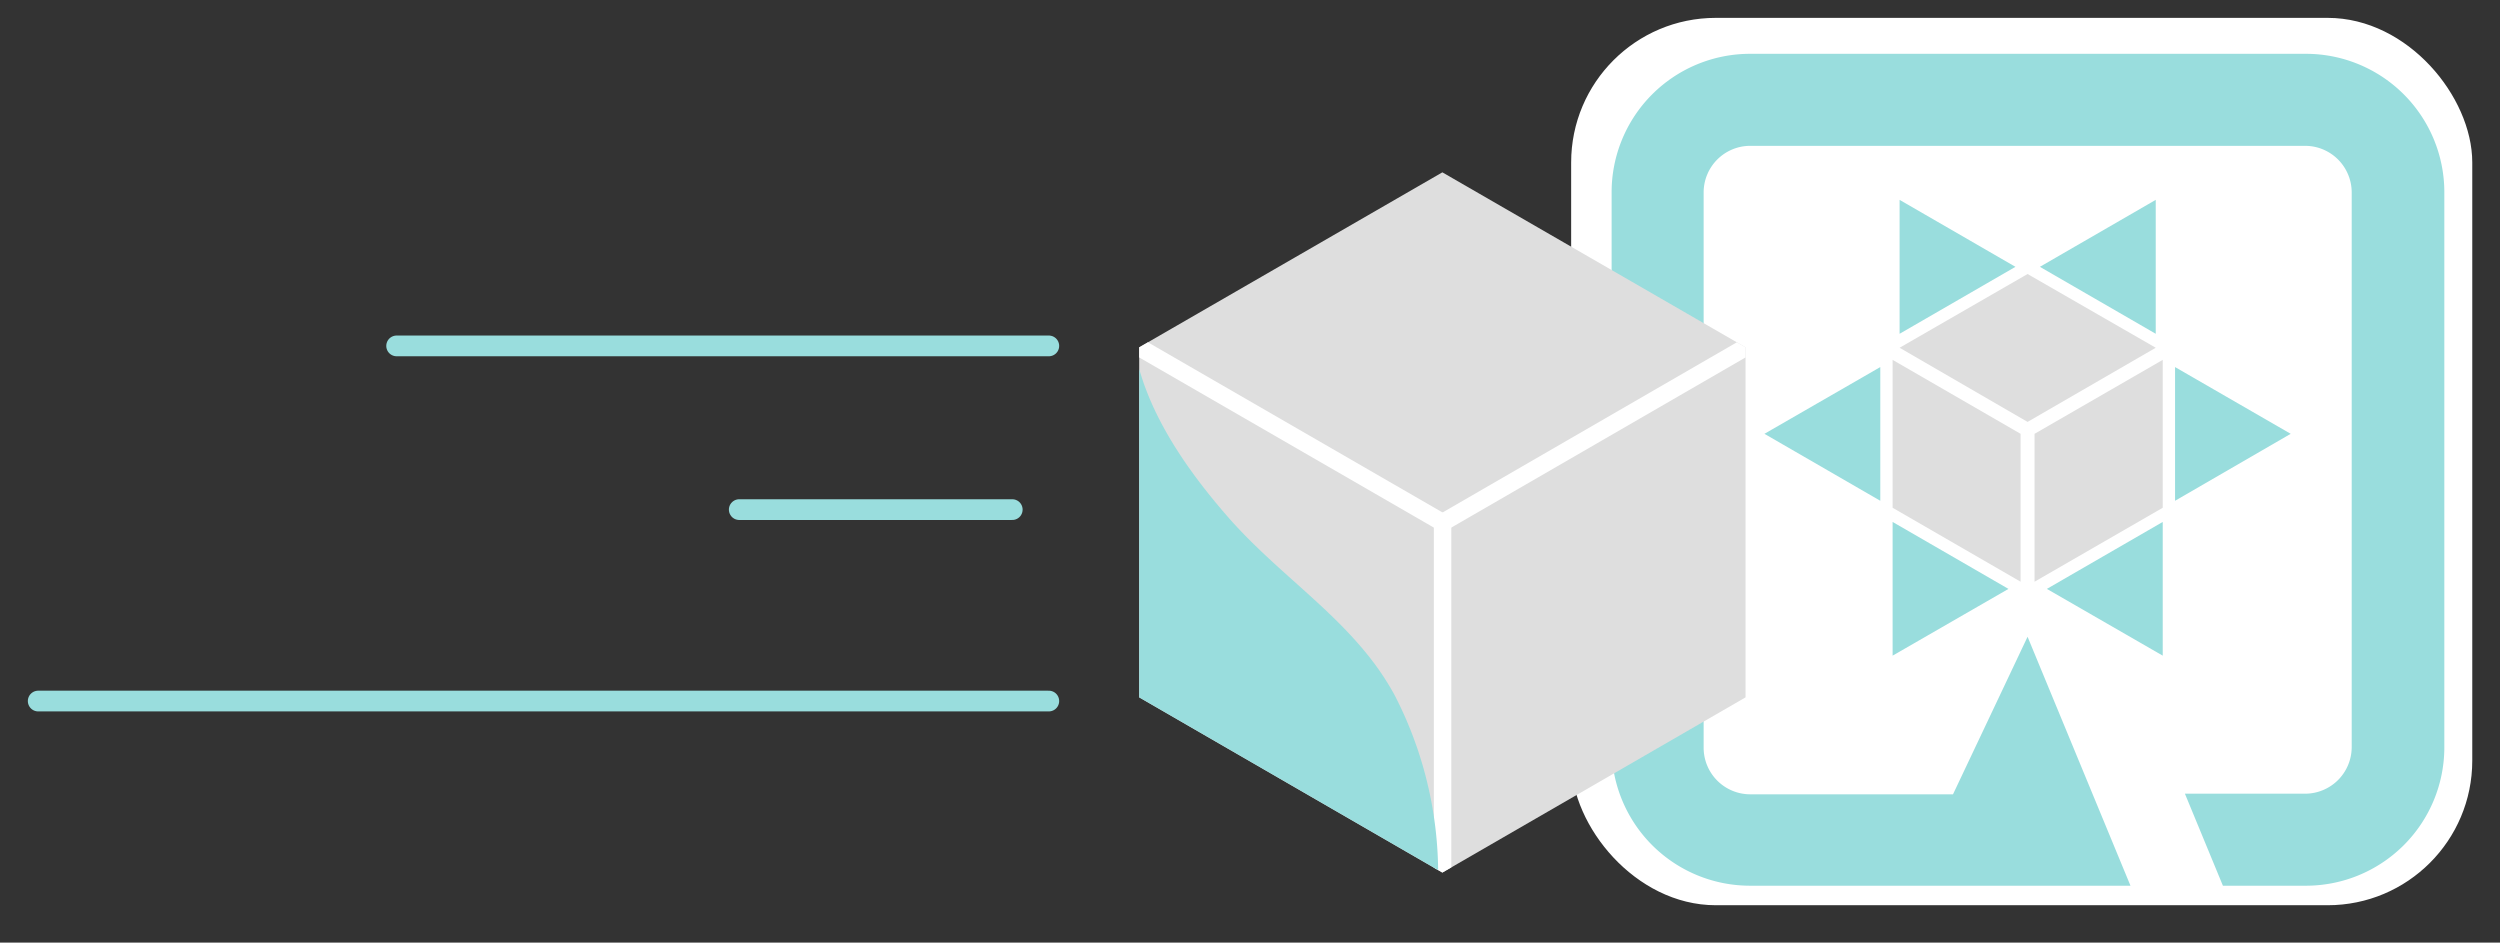 <svg xmlns="http://www.w3.org/2000/svg" xmlns:xlink="http://www.w3.org/1999/xlink" viewBox="0 0 121.71 45.89">
  <rect x="0" y="0" width="121.71" height="45.89" fill="#333333" stroke="none"/>
  <defs>
    <style>
      .cls-1, .cls-5, .cls-8, .cls-9 {
        fill: none;
      }

      .cls-2 {
        fill: #fff;
      }

      .cls-2, .cls-5, .cls-7, .cls-8 {
        stroke: #fff;
      }

      .cls-2, .cls-9 {
        stroke-miterlimit: 10;
      }

      .cls-3 {
        fill: #dedede;
      }

      .cls-4 {
        fill: #9dd;
      }

      .cls-5, .cls-7, .cls-8, .cls-9 {
        stroke-linecap: round;
      }

      .cls-5, .cls-7, .cls-8 {
        stroke-linejoin: round;
      }

      .cls-5 {
        stroke-width: 1.22px;
      }

      .cls-6 {
        clip-path: url(#clip-path);
      }

      .cls-7 {
        fill: #e00;
      }

      .cls-7, .cls-8 {
        stroke-width: 0.85px;
      }

      .cls-9 {
        stroke: #9dd;
        stroke-width: 1.01px;
      }
    </style>
    <clipPath id="clip-path">
      <polygon class="cls-1" points="84.98 16.91 84.98 33.95 70.22 42.48 55.46 33.95 55.46 16.91 70.22 8.39 84.98 16.91"/>
    </clipPath>
  </defs>
  <g id="Menu">
    <g>
      <rect class="cls-2" x="76.99" y="1.37" width="42.87" height="42.2" rx="6.54"/>
      <g>
        <polygon class="cls-3" points="99.05 28.32 105.29 24.72 105.29 17.52 99.05 21.12 99.05 28.32"/>
        <polygon class="cls-4" points="99.65 28.67 105.29 31.92 105.29 25.41 99.65 28.67"/>
        <polygon class="cls-4" points="104.95 16.25 104.95 9.73 99.31 12.99 104.95 16.25"/>
        <polygon class="cls-3" points="98.71 13.34 92.48 16.93 98.71 20.54 104.95 16.93 98.71 13.34"/>
        <polygon class="cls-4" points="98.12 12.99 92.48 9.73 92.48 16.25 98.12 12.99"/>
        <polygon class="cls-4" points="105.89 17.87 105.89 24.38 111.52 21.12 105.89 17.87"/>
        <polygon class="cls-3" points="98.37 28.32 98.37 21.12 92.14 17.52 92.14 24.72 98.37 28.32"/>
        <polygon class="cls-4" points="91.54 17.87 85.9 21.12 91.54 24.38 91.54 17.87"/>
        <polygon class="cls-4" points="92.14 25.41 92.14 31.92 97.78 28.67 92.14 25.41"/>
        <path class="cls-4" d="M112.25,2.62H85.18a6.74,6.74,0,0,0-6.72,6.72V36.4a6.74,6.74,0,0,0,6.72,6.72h18.54L98.71,31l-3.63,7.67h-9.9a2.27,2.27,0,0,1-2.24-2.24V9.34A2.27,2.27,0,0,1,85.18,7.1h27.07a2.27,2.27,0,0,1,2.24,2.24V36.4a2.27,2.27,0,0,1-2.24,2.24h-5.88l1.85,4.48h4A6.74,6.74,0,0,0,119,36.4V9.34a6.74,6.74,0,0,0-6.72-6.72"/>
      </g>
      <g>
        <g>
          <line class="cls-5" x1="70.23" y1="25.44" x2="70.23" y2="34.86"/>
          <line class="cls-5" x1="70.23" y1="25.44" x2="70.23" y2="40.53"/>
          <polygon class="cls-3" points="84.98 16.91 84.98 33.95 70.22 42.48 55.46 33.95 55.46 16.91 70.22 8.39 84.98 16.91"/>
          <g class="cls-6">
            <g>
              <line class="cls-7" x1="55.46" y1="16.91" x2="70.23" y2="25.44"/>
              <line class="cls-8" x1="70.23" y1="25.44" x2="70.23" y2="45.22"/>
              <line class="cls-7" x1="84.98" y1="16.91" x2="70.23" y2="25.44"/>
            </g>
          </g>
          <g class="cls-6">
            <path class="cls-4" d="M58.26,3.55c-.88,1-1.28,2.86-1.67,4.05a27.22,27.22,0,0,0-1.5,7.78c0,3.64,2.33,7.07,4.64,9.73s5.13,4.46,7.17,7.18a13.26,13.26,0,0,1,1,1.56,19,19,0,0,1,2,10.81c0,.18,0,1.28-.34,1.29l-20,.7L48,4S58.63,3.16,58.26,3.55Z"/>
          </g>
        </g>
        <g>
          <line class="cls-9" x1="51.06" y1="34.13" x2="1.86" y2="34.13"/>
          <line class="cls-9" x1="51.06" y1="16.84" x2="19.31" y2="16.84"/>
          <line class="cls-9" x1="49.28" y1="24.81" x2="35.99" y2="24.81"/>
        </g>
      </g>
    </g>
  </g>
</svg>
